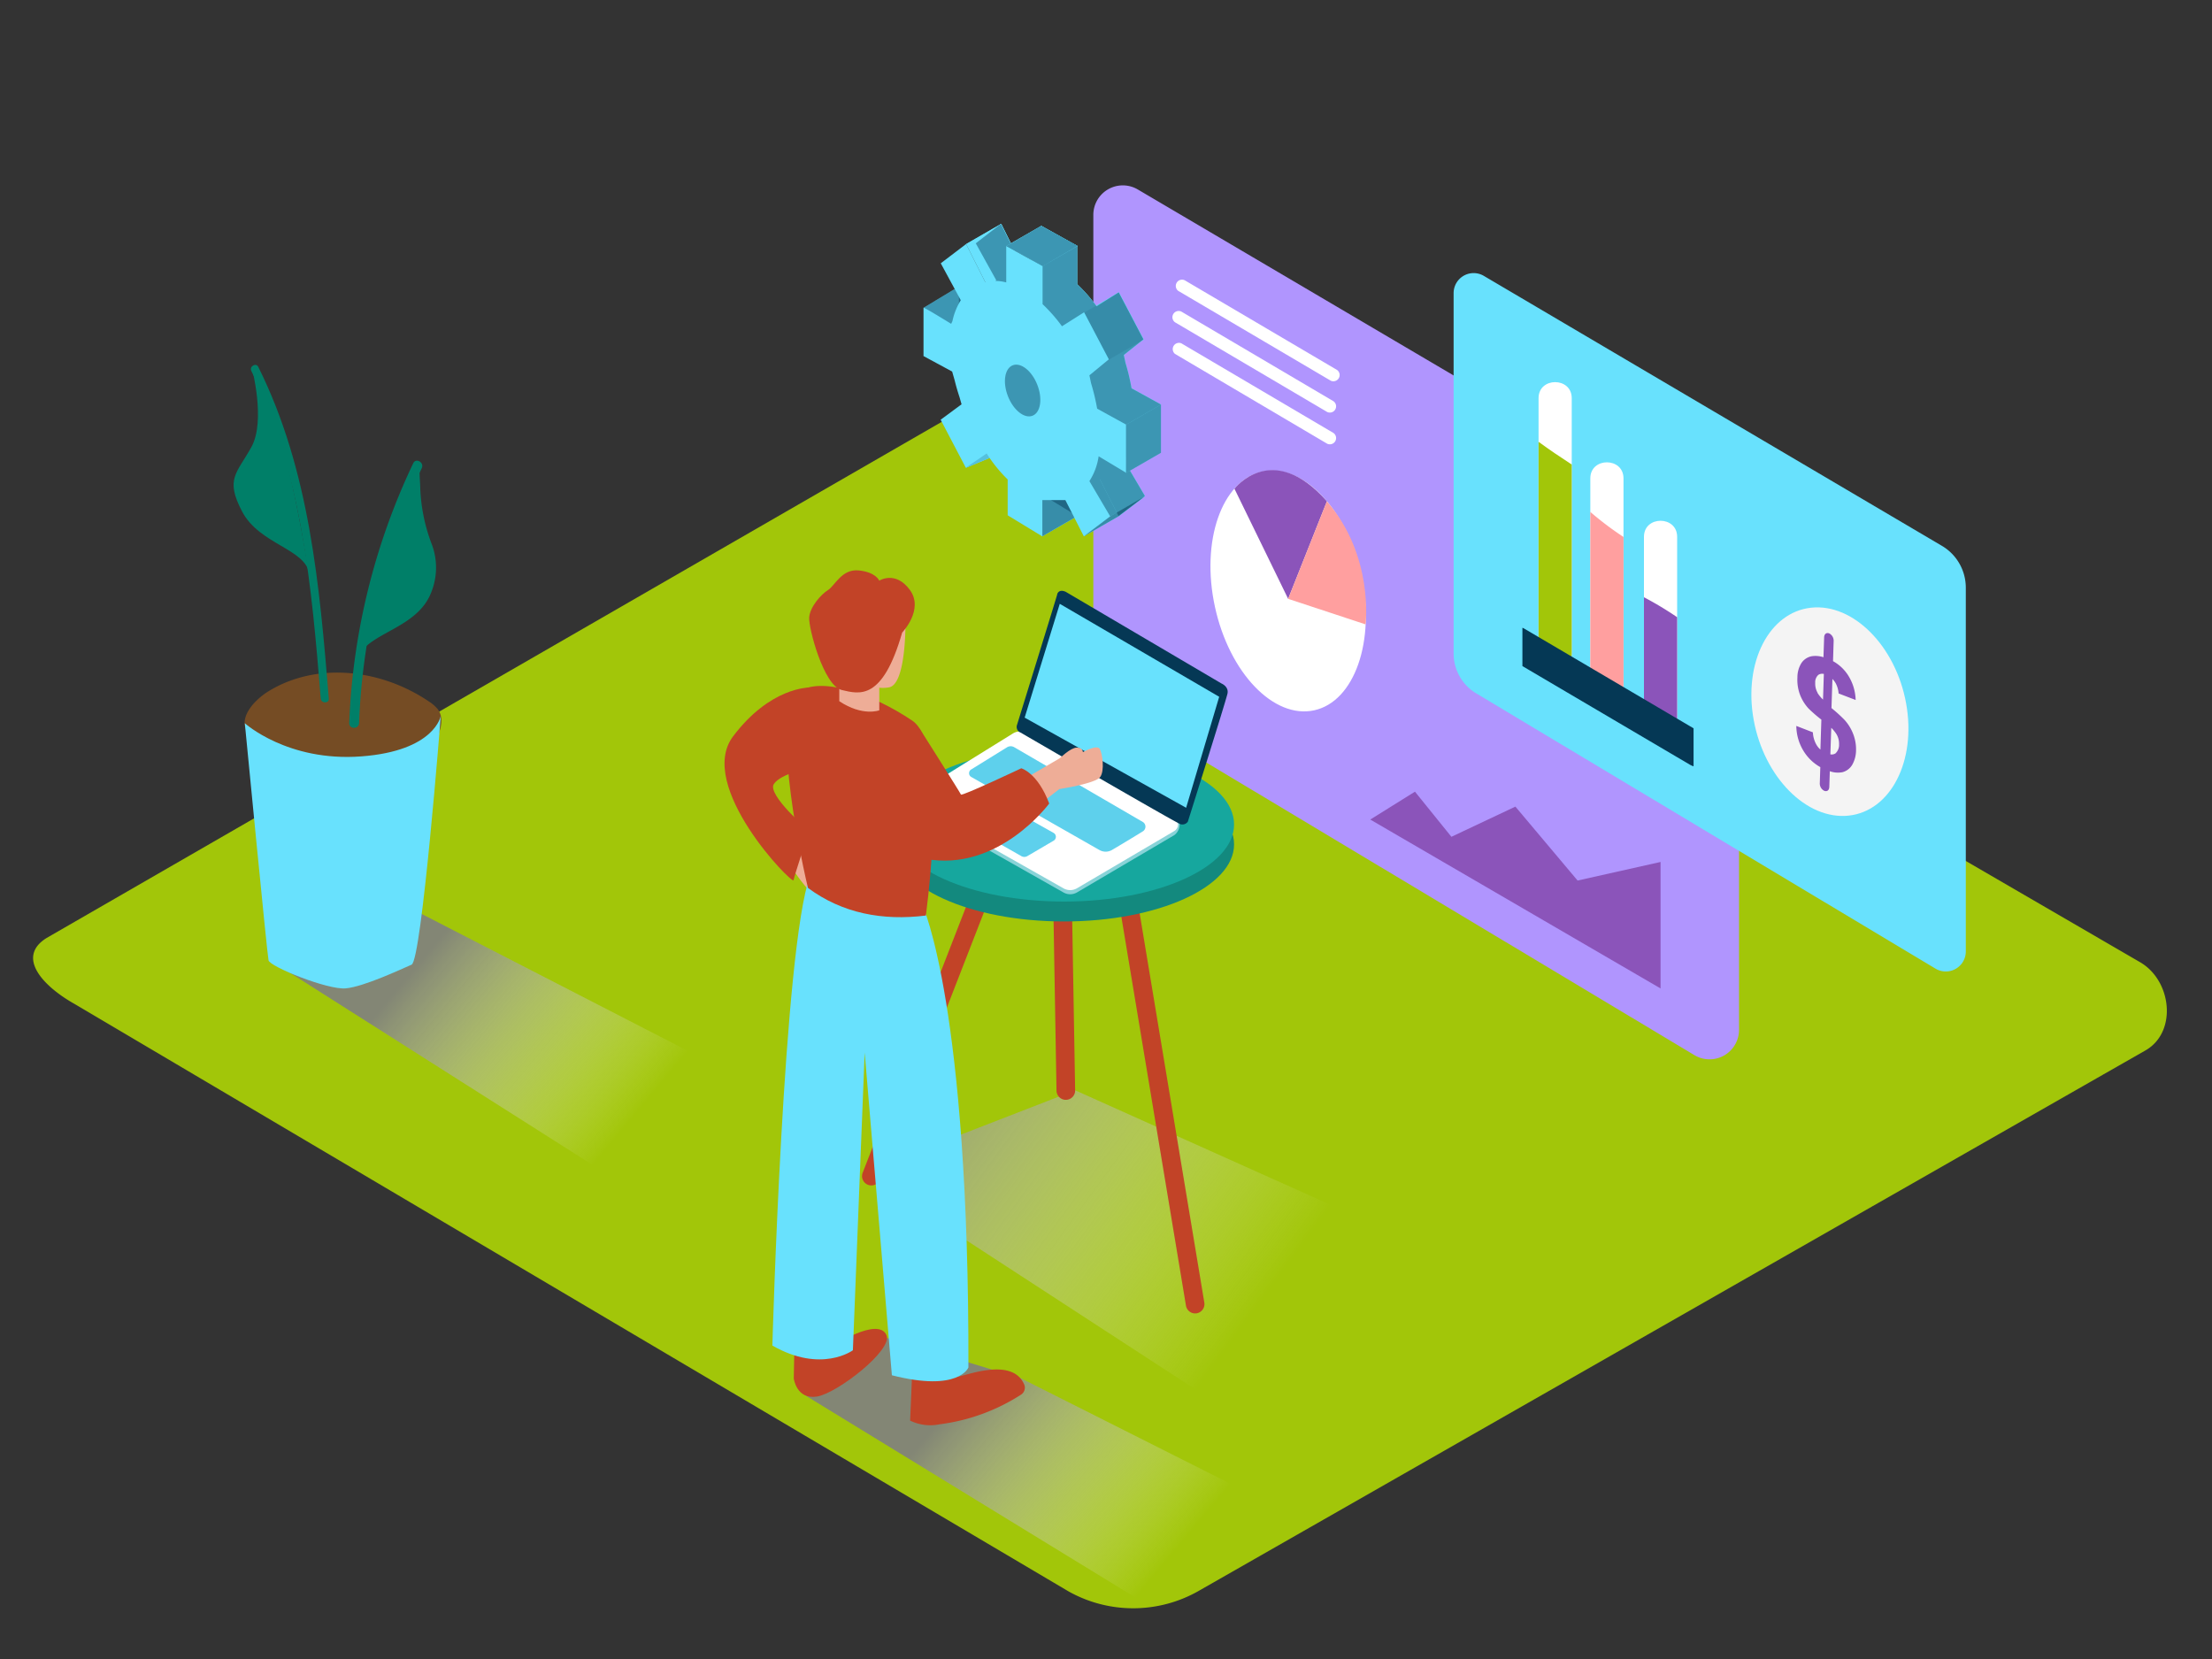 <svg xmlns="http://www.w3.org/2000/svg" xmlns:xlink="http://www.w3.org/1999/xlink" viewBox="0 0 400 300"><rect x="0" y="0" width="400" height="300" fill="#333333" stroke="none"/><defs><linearGradient id="linear-gradient" x1="228.88" y1="234.38" x2="159.93" y2="183.91" gradientUnits="userSpaceOnUse"><stop offset="0" stop-color="#fff" stop-opacity="0"/><stop offset="0.99" stop-color="gray"/></linearGradient><linearGradient id="linear-gradient-2" x1="-1851.95" y1="281.77" x2="-1814.8" y2="250.69" gradientTransform="matrix(-1, 0, 0, 1, -1640.47, 0)" xlink:href="#linear-gradient"/><linearGradient id="linear-gradient-3" x1="-1754.16" y1="203.11" x2="-1717.15" y2="172.15" gradientTransform="matrix(-1, 0, 0, 1, -1640.47, 0)" xlink:href="#linear-gradient"/></defs><title>PP</title><g style="isolation:isolate"><g id="Layer_2" data-name="Layer 2"><path d="M193.22,287.77,13.49,181.55c-5.72-3.21-10.63-8.49-5.05-11.94l180.37-104c2.71-1.68,6.82-2.78,9.57-1.18L387,174c5.72,3.32,6.75,12.6,1,15.93L216.91,287.6A23.9,23.9,0,0,1,193.22,287.77Z" fill="#a2c609"/><polyline points="155.99 212.07 220.47 254.05 261.61 227.29 194.42 197.16" opacity="0.91" fill="url(#linear-gradient)" style="mix-blend-mode:multiply"/><path d="M184.48,249.17c-.32,0-24.31-7.4-24.63-7.37L145.74,252.4l60.75,37.2,24.79-16.87Z" opacity="0.91" fill="url(#linear-gradient-2)" style="mix-blend-mode:multiply"/><polyline points="48.54 173.44 108.28 211.37 133.07 194.5 67.85 160.95" opacity="0.91" fill="url(#linear-gradient-3)" style="mix-blend-mode:multiply"/><path d="M202,161.1l12.46,75a1.68,1.68,0,0,0,3.32-.55l-12.46-75A1.68,1.68,0,0,0,202,161.1Z" fill="#c24327"/><path d="M183.53,141.23,156,212.07a1.68,1.68,0,0,0,3.14,1.22l27.54-70.84A1.68,1.68,0,0,0,183.53,141.23Z" fill="#c24327"/><path d="M189.74,121.23l1.31,76a1.68,1.68,0,0,0,3.37-.06l-1.31-76A1.68,1.68,0,0,0,189.74,121.23Z" fill="#c24327"/><ellipse cx="192.41" cy="152.69" rx="30.75" ry="13.94" fill="#13897e"/><path d="M197.71,122.63V38.83a5.33,5.33,0,0,1,8-4.59l106.14,62.5a5.33,5.33,0,0,1,2.62,4.59v84.9a5.33,5.33,0,0,1-8.07,4.57L200.3,127.19A5.33,5.33,0,0,1,197.71,122.63Z" fill="#b095fe"/><path d="M202.55,91.92c-.08.17-.5,1.75-.83,1.42s-2.08.42-2.08.42l-4.88-6.21.65-2h4.4" fill="#68e1fd"/><path d="M179,65.16l-.46-1.61-5.14-2.8V52c0-.17,5,2.92,5,2.92l.23-.49a11.74,11.74,0,0,1,1.51-3.78L176.45,44,181,40.48l3.43,6.88,0,0a7.82,7.82,0,0,1,3.79.07V40.84l6.57,3.64v6.91a29.07,29.07,0,0,1,3.51,4l4-2.53,4.47,8.51-3.55,2.82.3,1.43a39,39,0,0,1,1.1,4.6l5.27,2.9v8.71l-5-3a11.29,11.29,0,0,1-1.62,4.47l3.76,6.38-4.77,3.61-3.35-6.57h-4.16v6.57l-6.27-3.82V83.06a25.9,25.9,0,0,1-3.78-4.69L181,81l-4.55-8.69,3.78-2.79-.37-1.3C179.48,67.15,179.19,66.15,179,65.16Z" fill="#68e1fd"/><polyline points="167.05 55.64 172.86 52.13 174.31 54.27 172.06 58.98" fill="#68e1fd"/><polyline points="174.65 84.6 178.95 82.81 178.95 80.21" fill="#68e1fd"/><polygon points="188.47 96.98 194.78 93.34 193.18 88.56 187.5 90.23 188.47 96.98" fill="#68e1fd"/><polygon points="181.05 40.48 174.73 44.12 178.2 51.02 181.99 51.09 182.86 44.12 181.05 40.48" fill="#68e1fd"/><ellipse cx="184.92" cy="70.61" rx="2.85" ry="4.9" transform="translate(-13.01 72.52) rotate(-21.45)" fill="#68e1fd"/><polygon points="194.87 44.48 188.56 48.12 181.99 44.48 188.3 40.84 194.87 44.48" fill="#68e1fd"/><polygon points="196.03 56.54 202.34 52.9 206.81 61.41 200.5 65.05 196.03 56.54" fill="#68e1fd"/><polygon points="207.06 89.73 200.75 93.38 195.98 96.98 202.3 93.34 207.06 89.73" fill="#68e1fd"/><path d="M202.55,91.92c-.08.17-.5,1.75-.83,1.42s-2.08.42-2.08.42l-4.88-6.21.65-2h4.4" fill="#053855" opacity="0.44"/><path d="M179,65.16l-.46-1.61-5.14-2.8V52c0-.17,5,2.92,5,2.92l.23-.49a11.74,11.74,0,0,1,1.51-3.78L176.45,44,181,40.48l3.43,6.88,0,0a7.82,7.82,0,0,1,3.79.07V40.84l6.57,3.64v6.91a29.07,29.07,0,0,1,3.51,4l4-2.53,4.47,8.51-3.55,2.82.3,1.43a39,39,0,0,1,1.1,4.6l5.27,2.9v8.71l-5-3a11.29,11.29,0,0,1-1.62,4.47l3.76,6.38-4.77,3.61-3.35-6.57h-4.16v6.57l-6.27-3.82V83.06a25.9,25.9,0,0,1-3.78-4.69L181,81l-4.55-8.69,3.78-2.79-.37-1.3C179.48,67.15,179.19,66.15,179,65.16Z" fill="#68e1fd"/><polyline points="167.05 55.64 172.86 52.13 174.31 54.27 172.06 58.98" fill="#053855" opacity="0.44"/><polyline points="174.65 84.6 178.95 82.81 178.95 80.21" fill="#68e1fd"/><polygon points="188.47 96.98 194.78 93.34 193.18 88.56 187.5 90.23 188.47 96.98" fill="#68e1fd"/><polygon points="181.05 40.48 174.73 44.12 178.2 51.02 181.99 51.09 182.86 44.12 181.05 40.48" fill="#68e1fd"/><ellipse cx="184.92" cy="70.61" rx="2.85" ry="4.9" transform="translate(-13.01 72.52) rotate(-21.45)" fill="#68e1fd"/><polygon points="196.03 56.54 202.34 52.9 206.81 61.41 200.5 65.05 196.03 56.54" fill="#68e1fd"/><polygon points="207.06 89.73 200.75 93.38 195.98 96.98 202.3 93.34 207.06 89.73" fill="#68e1fd"/><path d="M179,65.16l-.46-1.61-5.14-2.8V52c0-.17,5,2.92,5,2.92l.23-.49a11.74,11.74,0,0,1,1.51-3.78L176.45,44,181,40.48l3.43,6.88,0,0a7.82,7.82,0,0,1,3.79.07V40.84l6.57,3.64v6.91a29.07,29.07,0,0,1,3.51,4l4-2.53,4.47,8.51-3.55,2.82.3,1.43a39,39,0,0,1,1.1,4.6l5.27,2.9v8.71l-5-3a11.29,11.29,0,0,1-1.62,4.47l3.76,6.38-4.77,3.61-3.35-6.57h-4.16v6.57l-6.27-3.82V83.06a25.9,25.9,0,0,1-3.78-4.69L181,81l-4.55-8.69,3.78-2.79-.37-1.3C179.48,67.15,179.19,66.15,179,65.16Z" fill="#053855" opacity="0.44"/><polyline points="174.65 84.6 178.95 82.81 178.95 80.21" fill="#053855" opacity="0.1"/><polygon points="188.47 96.98 194.78 93.34 193.18 88.56 187.5 90.23 188.47 96.98" fill="#053855" opacity="0.1"/><ellipse cx="184.92" cy="70.61" rx="2.85" ry="4.9" transform="translate(-13.01 72.52) rotate(-21.45)" fill="#053855" opacity="0.1"/><polygon points="196.03 56.54 202.34 52.9 206.81 61.41 200.5 65.05 196.03 56.54" fill="#053855" opacity="0.1"/><polygon points="207.06 89.73 200.75 93.38 195.98 96.98 202.3 93.34 207.06 89.73" fill="#053855" opacity="0.1"/><polyline points="174.65 84.6 178.95 82.81 178.95 80.21" fill="#053855" opacity="0.1"/><polygon points="188.47 96.98 194.78 93.34 193.18 88.56 187.5 90.23 188.47 96.98" fill="#053855" opacity="0.44"/><path d="M172.64,68.8l-.46-1.61L167,64.39V55.64c0-.17,5,2.92,5,2.92l.23-.49a11.74,11.74,0,0,1,1.51-3.78l-3.62-6.68,4.59-3.49L178.17,51l0,0a7.82,7.82,0,0,1,3.79.07V44.48l6.57,3.64V55a29.07,29.07,0,0,1,3.51,4l4-2.53,4.47,8.51L197,67.87l.3,1.43a39,39,0,0,1,1.1,4.6l5.27,2.9v8.71l-5-3A11.29,11.29,0,0,1,197,87l3.76,6.38L196,97l-3.35-6.57h-4.16V97l-6.27-3.82V86.7A25.9,25.9,0,0,1,178.42,82l-3.77,2.58L170.1,75.9l3.78-2.79-.37-1.3C173.17,70.79,172.88,69.79,172.64,68.8Z" fill="#68e1fd"/><ellipse cx="184.92" cy="70.61" rx="2.85" ry="4.9" transform="translate(-13.01 72.52) rotate(-21.45)" fill="#053855" opacity="0.44"/><polygon points="207.06 89.73 200.75 93.38 195.98 96.98 202.3 93.34 207.06 89.73" fill="#053855" opacity="0.44"/><polygon points="194.87 44.48 188.56 48.12 181.99 44.48 188.3 40.84 194.87 44.48" fill="#68e1fd"/><polygon points="194.87 44.46 188.57 48.12 181.99 44.5 188.29 40.84 194.87 44.46" fill="#053855" opacity="0.44"/><polygon points="209.94 73.16 203.62 76.8 203.62 85.52 209.94 81.88 209.94 73.16" fill="#68e1fd"/><polygon points="209.94 73.16 203.62 76.8 203.62 85.52 209.94 81.88 209.94 73.16" fill="#053855" opacity="0.44"/><path d="M262.86,118.18V53a3.62,3.62,0,0,1,5.45-3.12L351.15,98.7a8.78,8.78,0,0,1,4.33,7.57v65.79a3.62,3.62,0,0,1-5.48,3.1l-83.06-49.78A8.4,8.4,0,0,1,262.86,118.18Z" fill="#68e1fd"/><ellipse cx="192.41" cy="149.09" rx="30.75" ry="13.94" fill="#16a79e"/><polyline points="164.98 144.41 164.98 145.32 165.44 145.88" fill="#adcee1"/><path d="M183.16,133.4,165.5,144.34a1.09,1.09,0,0,0,0,1.88l26.8,15.16a2.45,2.45,0,0,0,2.45,0L212.38,151c1.28-1,1.18-3,0-3.11l-26.65-14.57A2.49,2.49,0,0,0,183.16,133.4Z" fill="#88d3d8"/><path d="M183.16,132.64,165.5,143.59a1.09,1.09,0,0,0,0,1.88l26.8,15.16a2.45,2.45,0,0,0,2.45,0l17.58-10.34a1.36,1.36,0,0,0,0-2.36L185.72,132.6A2.49,2.49,0,0,0,183.16,132.64Z" fill="#fff"/><path d="M183.89,131.15s7.33-23.67,7.29-23.67.23-1.05,1.54-.46l28.15,16.57s1.36.55,1.1,1.82-7.17,23.17-7.17,23.17a1.19,1.19,0,0,1-1.33.46c-.86-.27-28.92-16.57-28.92-16.57A1.08,1.08,0,0,1,183.89,131.15Z" fill="#053855"/><polygon points="191.64 109.19 220.47 126 214.49 146.07 185.29 129.77 191.64 109.19" fill="#68e1fd"/><path d="M182.08,135.15l-6.46,4a.78.78,0,0,0,0,1.34l23.18,13.21a2.28,2.28,0,0,0,2.28,0c1.49-.87,4.06-2.43,5.63-3.4a1,1,0,0,0,0-1.63l-23.33-13.56A1.26,1.26,0,0,0,182.08,135.15Z" fill="#68e1fd"/><path d="M182.43,146.07l8.1,4.55a.81.81,0,0,1,0,1.4l-4.76,2.79a1.08,1.08,0,0,1-1.08,0l-8.29-4.72a.68.68,0,0,1,0-1.18l5-2.85A1.08,1.08,0,0,1,182.43,146.07Z" fill="#68e1fd"/><path d="M182.08,135.15l-6.46,4a.78.78,0,0,0,0,1.34l23.18,13.21a2.28,2.28,0,0,0,2.28,0c1.49-.87,4.06-2.43,5.63-3.4a1,1,0,0,0,0-1.63l-23.33-13.56A1.26,1.26,0,0,0,182.08,135.15Z" fill="#053855" opacity="0.1"/><path d="M182.43,146.07l8.1,4.55a.81.81,0,0,1,0,1.4l-4.76,2.79a1.08,1.08,0,0,1-1.08,0l-8.29-4.72a.68.68,0,0,1,0-1.18l5-2.85A1.08,1.08,0,0,1,182.43,146.07Z" fill="#053855" opacity="0.1"/><path d="M143.85,157.91s3.13,4.56,3.64,3.62,1.68-8,1.68-8l-6.94-2.63" fill="#eead97"/><path d="M172.12,248a1,1,0,0,0,1,.94c1,.08,9.91-3.78,12.1,1.45a1.49,1.49,0,0,1-.59,1.81,35.49,35.49,0,0,1-14.74,5.36,8.3,8.3,0,0,1-5.31-.67L165,247Z" fill="#c24327"/><path d="M150.46,243.46s8.38-5.47,9.85-2c1.13,2.68-8.89,10.48-12.58,11.08s-4.19-3.26-4.19-3.26l.12-6.35" fill="#c24327"/><path d="M166.87,163.86s8.4,18.09,8.25,83.42c0,0-1.71,4.51-13.84,1.41l-4.92-58.35-2.13,53.83s-5.7,4.23-14.56-.85c0,0,2-72,6.83-85" fill="#68e1fd"/><path d="M146.1,160.56c-2.1-8.89-6.43-31.87-1.79-35.37,4-3,13.46.26,20.65,5.12,5.9,4,3.49,27.19,2.47,35.25C159.61,166.53,152.32,165.17,146.1,160.56Z" fill="#c24327"/><path d="M163.74,112.21s.2,11.81-3.09,12.1A6.07,6.07,0,0,1,154.2,121" fill="#eead97"/><path d="M159,122.83v5.62s-3,1.16-7.23-1.65v-4.58" fill="#eead97"/><path d="M163.14,114.39s4-4.17,1.39-7.72S159,105,159,105s-.62-1.54-3.71-1.85-4.32,2.78-5.56,3.55-3.24,3-3.4,4.92,2.63,12.38,5.87,13.15S159.59,126.75,163.14,114.39Z" fill="#c24327"/><path d="M146.3,124.34s-7-.12-13.74,8.82,10.77,26.9,10.94,26,2.8-8.89,2.8-8.89-7.66-6.58-6.36-8.5,6.36-2.85,6.36-2.85" fill="#c24327"/><path d="M191.56,142.69s6.55-1,7.39-2.18.4-4.25-.08-5.09-3.05.58-3.05.58,0-.83-1.12-.81-3.07,1.93-3.07,1.93l-6.86,4,.54,6.42Z" fill="#eead97"/><path d="M166.3,131.76s7.34,11.57,7.47,11.92,10.91-4.75,10.91-4.75,2.94.78,5.05,6.37c0,0-9.19,12.51-22.46,10-6.33-1.22-9.46-12.09-9.46-12.09" fill="#c24327"/><path d="M79.71,129.41a3.05,3.05,0,0,0-.53-1.14,6.8,6.8,0,0,0-1.67-1.45c-8.47-5.73-20.18-7.31-29.13-1.71-2,1.28-5.08,4.18-3.87,6.91.7,1.59,2.83,2.51,4.3,3.16,4.8,2.11,10.16,3.12,15.31,4,1.9.32,3.81.64,5.73.82a7.91,7.91,0,0,0,7-3C78.17,135.32,80.31,131.89,79.71,129.41Z" fill="#754c24"/><path d="M44.27,130.78s7.72,7,21.06,6,14.38-7.34,14.38-7.34-3.45,44.21-5.28,45-8.64,4-11.92,4.29-13.69-3.92-13.95-5.07S44.27,130.78,44.27,130.78Z" fill="#68e1fd"/><path d="M46.71,66.35c-.41-.83-1.67-.1-1.26.73,9.13,18.4,10.91,39.12,12.55,59.24.07.92,1.53.93,1.46,0C57.79,105.93,56,85,46.71,66.35Z" fill="#007f68"/><path d="M45.54,66.52s2.55,9.55-.08,14.32-4.81,5.73-1.66,11.69,11.55,6.73,12.12,11.28S51.88,74.63,45.54,66.52Z" fill="#007f68"/><path d="M74.73,83.76a120.05,120.05,0,0,0-11.58,47c0,1.13,1.73,1.13,1.78,0A117.87,117.87,0,0,1,76.27,84.65C76.75,83.63,75.22,82.74,74.73,83.76Z" fill="#007f68"/><path d="M76,88.42c0-1-.21-2.84-.11-4.53q-.5.33-1,.64c-3.47,8.43-8.64,28.23-10.2,34.3,2.11-4.54,10.75-5.16,13.28-11.69a11.92,11.92,0,0,0,.15-8.61A31.77,31.77,0,0,1,76,88.42Z" fill="#007f68"/><path d="M344.69,127.21c1.87,10.38-2.78,19.46-10.39,20.28s-15.3-6.94-17.18-17.32,2.78-19.46,10.39-20.28S342.82,116.83,344.69,127.21Z" fill="#f4f4f4"/><path d="M335.63,135.7a5.36,5.36,0,0,1-.66,2.55,2.91,2.91,0,0,1-1.77,1.38,4.3,4.3,0,0,1-2.31-.17l-.09,2.75c0,.8-.52,1-1,.75a1.49,1.49,0,0,1-.72-1.4l.09-2.84a8.29,8.29,0,0,1-3-2.87,8.83,8.83,0,0,1-1.34-4.58l3,1.16a4.94,4.94,0,0,0,.51,2,3.61,3.61,0,0,0,.85,1.12l.17-5.42a25.65,25.65,0,0,1-2.31-2,7.88,7.88,0,0,1-1.48-2.32,7.6,7.6,0,0,1-.54-3.3,4.86,4.86,0,0,1,.73-2.62,2.91,2.91,0,0,1,1.83-1.22,4.58,4.58,0,0,1,2.15.18l.12-3.52c0-.8.53-1,1-.75a1.5,1.5,0,0,1,.72,1.4l-.11,3.58a7.6,7.6,0,0,1,2.81,2.69,8.73,8.73,0,0,1,1.28,4.33l-3.08-1.18a4.67,4.67,0,0,0-.49-1.77,3.43,3.43,0,0,0-.63-.85l-.17,5.26a27.24,27.24,0,0,1,2.32,2.1,8,8,0,0,1,1.5,2.33A7.65,7.65,0,0,1,335.63,135.7Zm-3.66.48a2.08,2.08,0,0,0,.59-1.57,3.34,3.34,0,0,0-.47-1.85,6.34,6.34,0,0,0-.94-1.15l-.16,4.8a1.23,1.23,0,0,0,1-.23m-3.33-10.88a6.68,6.68,0,0,0,1,1.21l.15-4.64a1.29,1.29,0,0,0-1,.17,1.8,1.8,0,0,0-.56,1.45,3.32,3.32,0,0,0,.44,1.81" fill="#8b54ba"/><path d="M278.22,72v46.15c0,3.86,6,3.87,6,0V72c0-3.86-6-3.87-6,0Z" fill="#fff"/><path d="M287.58,86.5v37.32c0,3.86,6,3.87,6,0V86.5c0-3.86-6-3.87-6,0Z" fill="#fff"/><path d="M297.28,97.07V130c0,3.86,6,3.87,6,0V97.07c0-3.86-6-3.87-6,0Z" fill="#fff"/><path d="M278.22,79.89v38.3c0,3.86,6,3.87,6,0V84C282.2,82.69,280.18,81.33,278.22,79.89Z" fill="#a2c609"/><path d="M287.58,92.57v31.25c0,3.86,6,3.87,6,0V97.1A57.44,57.44,0,0,1,287.58,92.57Z" fill="#ff9f9f"/><path d="M297.28,108v22c0,3.86,6,3.87,6,0V111.61A61.29,61.29,0,0,0,297.28,108Z" fill="#8b54ba"/><ellipse cx="232.94" cy="106.87" rx="13.55" ry="22.09" transform="translate(-17.39 51.94) rotate(-12.27)" fill="#fff"/><path d="M232.94,108.29l-9.71-19.91s6.83-8.92,16.72,2.27Z" fill="#8b54ba"/><path d="M232.94,108.29l14,4.62s1.56-12.4-7-22.25Z" fill="#ff9f9f"/><polygon points="247.79 148.2 255.87 143.16 262.46 151.32 274.03 145.86 285.28 159.23 300.28 155.87 300.28 178.74 247.79 148.2" fill="#8b54ba"/><path d="M213.1,52.62l27.54,16.22a1.13,1.13,0,0,0,1.14-1.94L214.23,50.68a1.13,1.13,0,0,0-1.14,1.94Z" fill="#fff"/><path d="M212.48,58.28,240,74.5a1.13,1.13,0,0,0,1.14-1.94L213.62,56.34a1.13,1.13,0,0,0-1.14,1.94Z" fill="#fff"/><path d="M212.48,64,240,80.24a1.13,1.13,0,0,0,1.14-1.94L213.62,62.08A1.13,1.13,0,0,0,212.48,64Z" fill="#fff"/><path d="M306.25,131.7l-30.66-18.05c-.1-.06-.19-.09-.29-.13v6.93l30.27,17.82a3.26,3.26,0,0,0,.68.3Z" fill="#053855"/></g></g></svg>